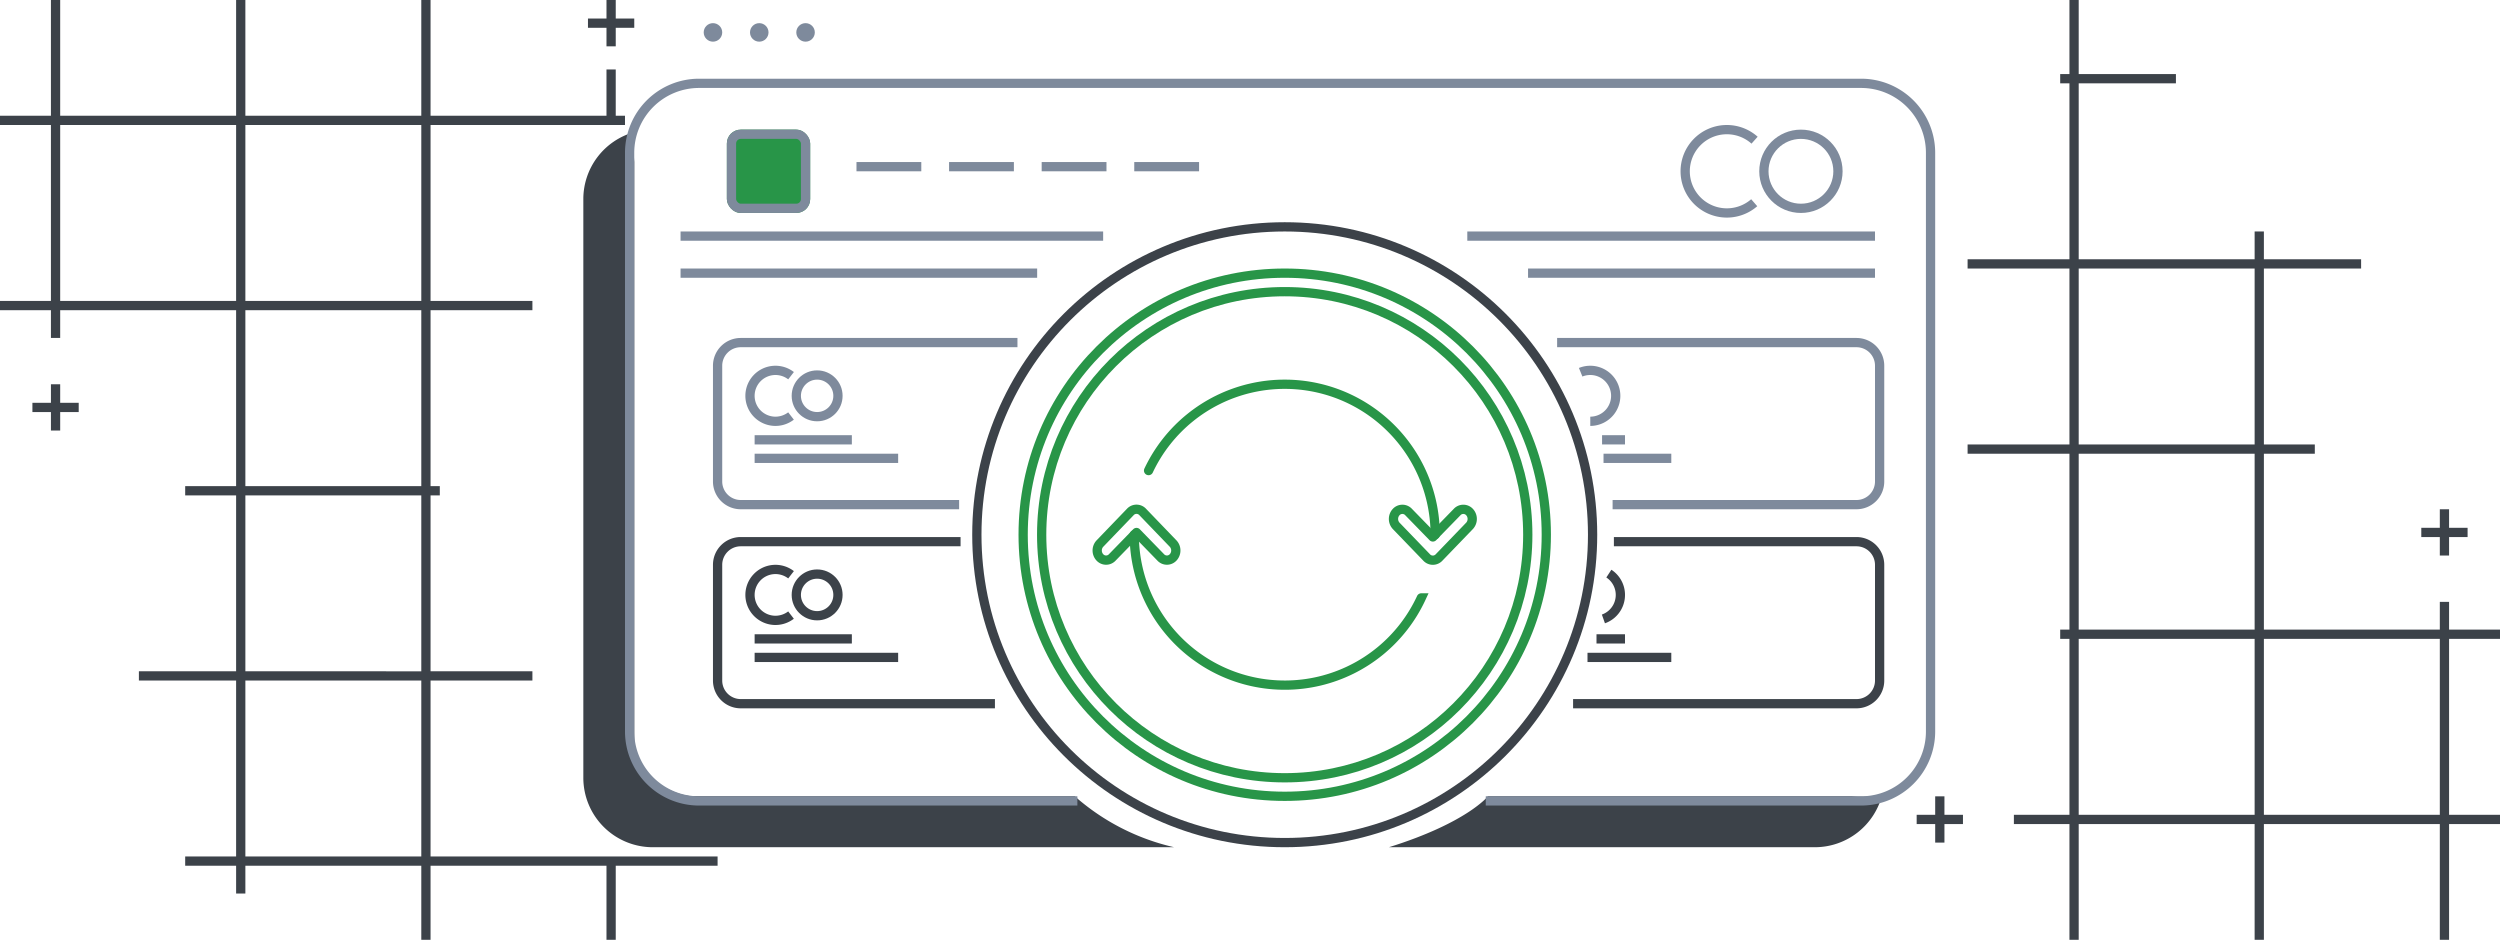 <svg xmlns="http://www.w3.org/2000/svg" width="540" height="203" viewBox="0 0 540 203">
  <g id="images" transform="translate(-390 -380)">
    <g id="Группа_3" data-name="Группа 3">
      <path id="Прямоугольник_скругл._углы_575" data-name="Прямоугольник, скругл. углы 575" d="M711.39,552H790a21.09,21.09,0,0,0,6.572-.429A15.006,15.006,0,0,1,782,563H690C706.85,557.741,711.39,552,711.39,552Zm-89.229,0H540c-4.77,0-13-4.423-13-12V415a48.7,48.7,0,0,1,0-6.461A15.007,15.007,0,0,0,516,423V548a15,15,0,0,0,15,15H643.611A48.786,48.786,0,0,1,622.162,552Z" fill="#3c4249"/>
      <path id="Прямоугольник_скругл._углы_575_копия" data-name="Прямоугольник, скругл. углы 575 копия" d="M622.712,553H541a15,15,0,0,1-15-15V413a15,15,0,0,1,15-15H792a15,15,0,0,1,15,15V538a15,15,0,0,1-15,15H710.923" fill="none" stroke="#7e8a9c" stroke-width="2"/>
      <g id="Эллипс_2051_копия_2" data-name="Эллипс 2051 копия 2" fill="none">
        <path d="M562,387a2,2,0,1,1,2,2A2,2,0,0,1,562,387Zm-10,0a2,2,0,1,1,2,2A2,2,0,0,1,552,387Zm-10,0a2,2,0,1,1,2,2A2,2,0,0,1,542,387Z" stroke="none"/>
        <path d="M 544 385 C 545.105 385 546 385.896 546 387 C 546 388.104 545.105 389 544 389 C 542.895 389 542 388.104 542 387 C 542 385.896 542.895 385 544 385 Z M 554 385 C 555.105 385 556 385.896 556 387 C 556 388.104 555.105 389 554 389 C 552.895 389 552 388.104 552 387 C 552 385.896 552.895 385 554 385 Z M 564 385 C 565.105 385 566 385.896 566 387 C 566 388.104 565.105 389 564 389 C 562.895 389 562 388.104 562 387 C 562 385.896 562.895 385 564 385 Z" stroke="none" fill="#7e8a9c"/>
      </g>
      <g id="Прямоугольник_скругл._углы_976" data-name="Прямоугольник, скругл. углы 976" transform="translate(547 408)" fill="#289548" stroke="#7e8a9c" stroke-width="2">
        <rect width="18" height="18" rx="3" stroke="none"/>
        <rect x="1" y="1" width="16" height="16" rx="2" fill="none"/>
      </g>
      <g id="Прямоугольник_скругл._углы_976_копия" data-name="Прямоугольник, скругл. углы 976 копия" transform="translate(770 408)" fill="none" stroke="#7e8a9c" stroke-width="2">
        <circle cx="9" cy="9" r="9" stroke="none"/>
        <circle cx="9" cy="9" r="8" fill="none"/>
      </g>
      <path id="Прямоугольник_скругл._углы_976_копия_2" data-name="Прямоугольник, скругл. углы 976 копия 2" d="M768.911,423.787a9,9,0,1,1,.077-13.506" fill="none" stroke="#7e8a9c" stroke-width="2"/>
      <line id="Фигура_2" data-name="Фигура 2" x2="14" transform="translate(575 416)" fill="none" stroke="#7e8a9c" stroke-width="2"/>
      <line id="Фигура_2_копия" data-name="Фигура 2 копия" x2="14" transform="translate(595 416)" fill="none" stroke="#7e8a9c" stroke-width="2"/>
      <line id="Фигура_2_копия_2" data-name="Фигура 2 копия 2" x2="14" transform="translate(615 416)" fill="none" stroke="#7e8a9c" stroke-width="2"/>
      <line id="Фигура_2_копия_3" data-name="Фигура 2 копия 3" x2="14" transform="translate(635 416)" fill="none" stroke="#7e8a9c" stroke-width="2"/>
      <path id="Фигура_1" data-name="Фигура 1" d="M537,431h91.279m78.658,0H795" fill="none" stroke="#7e8a9c" stroke-width="2"/>
      <path id="Фигура_1_копия" data-name="Фигура 1 копия" d="M537,439h77.026m106.032,0H795" fill="none" stroke="#7e8a9c" stroke-width="2"/>
      <g id="Группа_2" data-name="Группа 2">
        <path id="Прямоугольник_скругл._углы_977_копия_2" data-name="Прямоугольник, скругл. углы 977 копия 2" d="M726.338,454H791a5,5,0,0,1,5,5v25a5,5,0,0,1-5,5H738.321" fill="none" stroke="#7e8a9c" stroke-width="2"/>
        <path id="Эллипс_2051_копия_4" data-name="Эллипс 2051 копия 4" d="M731.422,460.406A5.5,5.5,0,1,1,733.5,471" fill="none" stroke="#7e8a9c" stroke-width="2"/>
        <path id="Фигура_3_копия_4" data-name="Фигура 3 копия 4" d="M736.046,475H741" fill="none" stroke="#7e8a9c" stroke-width="2"/>
        <path id="Фигура_3_копия_4-2" data-name="Фигура 3 копия 4" d="M736.361,479H751" fill="none" stroke="#7e8a9c" stroke-width="2"/>
        <path id="Прямоугольник_скругл._углы_977_копия_5" data-name="Прямоугольник, скругл. углы 977 копия 5" d="M597.171,489H550a5,5,0,0,1-5-5V459a5,5,0,0,1,5-5h59.77" fill="none" stroke="#7e8a9c" stroke-width="2"/>
        <path id="Эллипс_2051_копия_7" data-name="Эллипс 2051 копия 7" d="M560.859,469.855a5.5,5.5,0,1,1,.007-8.705" fill="none" stroke="#7e8a9c" stroke-width="2"/>
        <g id="Эллипс_2051_копия_7-2" data-name="Эллипс 2051 копия 7" transform="translate(561 460)" fill="none" stroke="#7e8a9c" stroke-width="2">
          <circle cx="5.5" cy="5.5" r="5.5" stroke="none"/>
          <circle cx="5.5" cy="5.5" r="4.5" fill="none"/>
        </g>
        <line id="Фигура_3_копия_7" data-name="Фигура 3 копия 7" x2="21" transform="translate(553 475)" fill="none" stroke="#7e8a9c" stroke-width="2"/>
        <line id="Фигура_3_копия_7-2" data-name="Фигура 3 копия 7" x2="31" transform="translate(553 479)" fill="none" stroke="#7e8a9c" stroke-width="2"/>
        <path id="Прямоугольник_скругл._углы_977_копия_3" data-name="Прямоугольник, скругл. углы 977 копия 3" d="M738.6,497H791a5,5,0,0,1,5,5v25a5,5,0,0,1-5,5H729.786" fill="none" stroke="#3c4249" stroke-width="2"/>
        <path id="Эллипс_2051_копия_5" data-name="Эллипс 2051 копия 5" d="M737.513,503.9a5.5,5.5,0,0,1-1.177,9.789" fill="none" stroke="#3c4249" stroke-width="2"/>
        <path id="Фигура_3_копия_5" data-name="Фигура 3 копия 5" d="M734.844,518H741" fill="none" stroke="#3c4249" stroke-width="2"/>
        <path id="Фигура_3_копия_5-2" data-name="Фигура 3 копия 5" d="M732.9,522H751" fill="none" stroke="#3c4249" stroke-width="2"/>
        <path id="Прямоугольник_скругл._углы_977_копия_4" data-name="Прямоугольник, скругл. углы 977 копия 4" d="M604.906,532H550a5,5,0,0,1-5-5V502a5,5,0,0,1,5-5h47.483" fill="none" stroke="#3c4249" stroke-width="2"/>
        <path id="Эллипс_2051_копия_6" data-name="Эллипс 2051 копия 6" d="M560.859,512.855a5.5,5.5,0,1,1,.007-8.706" fill="none" stroke="#3c4249" stroke-width="2"/>
        <g id="Эллипс_2051_копия_6-2" data-name="Эллипс 2051 копия 6" transform="translate(561 503)" fill="none" stroke="#3c4249" stroke-width="2">
          <circle cx="5.5" cy="5.5" r="5.5" stroke="none"/>
          <circle cx="5.5" cy="5.5" r="4.5" fill="none"/>
        </g>
        <line id="Фигура_3_копия_6" data-name="Фигура 3 копия 6" x2="21" transform="translate(553 518)" fill="none" stroke="#3c4249" stroke-width="2"/>
        <line id="Фигура_3_копия_6-2" data-name="Фигура 3 копия 6" x2="31" transform="translate(553 522)" fill="none" stroke="#3c4249" stroke-width="2"/>
      </g>
      <g id="Эллипс_550" data-name="Эллипс 550" transform="translate(600 428)" fill="none" stroke="#3c4249" stroke-width="2">
        <circle cx="67.5" cy="67.5" r="67.5" stroke="none"/>
        <circle cx="67.5" cy="67.5" r="66.5" fill="none"/>
      </g>
      <g id="Сгруппировать_751" data-name="Сгруппировать 751">
        <g id="Эллипс_550_копия" data-name="Эллипс 550 копия" transform="translate(610 438)" fill="none" stroke="#289548" stroke-width="2">
          <circle cx="57.5" cy="57.5" r="57.5" stroke="none"/>
          <circle cx="57.5" cy="57.5" r="56.5" fill="none"/>
        </g>
        <path id="Эллипс_550_копия_2" data-name="Эллипс 550 копия 2" d="M638.093,481.644A32.505,32.505,0,0,1,700,495.5m-3,13.647A32.505,32.505,0,0,1,635,495.5" fill="none" stroke="#289548" stroke-linecap="round" stroke-width="2"/>
        <path id="Эллипс_1_копия_6" data-name="Эллипс 1 копия 6" d="M698.137,500.391l-6.582-6.828a2.2,2.2,0,0,1,0-2.94,1.826,1.826,0,0,1,2.722,0l5.22,5.358,5.22-5.357a1.825,1.825,0,0,1,2.722,0,2.2,2.2,0,0,1,0,2.94l-6.582,6.828a1.825,1.825,0,0,1-2.722,0Zm-57.44-.014-5.211-5.358-5.211,5.358a1.82,1.82,0,0,1-2.717,0,2.2,2.2,0,0,1,0-2.941l6.569-6.828a1.82,1.82,0,0,1,2.717,0l6.57,6.828a2.2,2.2,0,0,1,0,2.94,1.82,1.82,0,0,1-2.717,0Z" fill="none" stroke="#289548" stroke-linejoin="round" stroke-width="2"/>
        <g id="Эллипс_550_копия-2" data-name="Эллипс 550 копия" transform="translate(614 442)" fill="none" stroke="#289548" stroke-width="2">
          <circle cx="53.5" cy="53.5" r="53.5" stroke="none"/>
          <circle cx="53.5" cy="53.5" r="52.5" fill="none"/>
        </g>
      </g>
    </g>
    <path id="Прямоугольник_542_копия_4" data-name="Прямоугольник 542 копия 4" d="M521,583V567H483v16h-2V567H443v6h-2v-6H430v-2h11V527H420v-2h21V487H430v-2h11V447H403v6h-2v-6H390v-2h11V407H390v-2h11V380h2v25h38V380h2v25h38V380h2v25h38V395h2v10h2v2H483v38h22v2H483v38h2v2h-2v38h22v2H483v38h62v2H523v16Zm-40-18V527H443v38Zm0-40V487H443v38Zm0-40V447H443v38Zm0-40V407H443v38Zm-40,0V407H403v38Zm-40,28v-4h-4v-2h4v-4h2v4h4v2h-4v4Zm120-83v-4h-4v-2h4v-4h2v4h4v2h-4v4Z" fill="#3c4249"/>
    <path id="Прямоугольник_542_копия_5" data-name="Прямоугольник 542 копия 5" d="M917,583V558H879v25h-2V558H839v25h-2V558H825v-2h12V518h-2v-2h2V478H815v-2h22V438H815v-2h22V398h-2v-2h2V380h2v16h21v2H839v38h38v-6h2v6h21v2H879v38h11v2H879v38h38v-6h2v6h11v2H919v38h11v2H919v25Zm0-27V518H879v38Zm-40,0V518H839v38Zm0-40V478H839v38Zm0-40V438H839v38Zm-69,86v-4h-4v-2h4v-4h2v4h4v2h-4v4Zm109-62v-4h-4v-2h4v-4h2v4h4v2h-4v4Z" fill="#3c4249"/>
  </g>
</svg>
